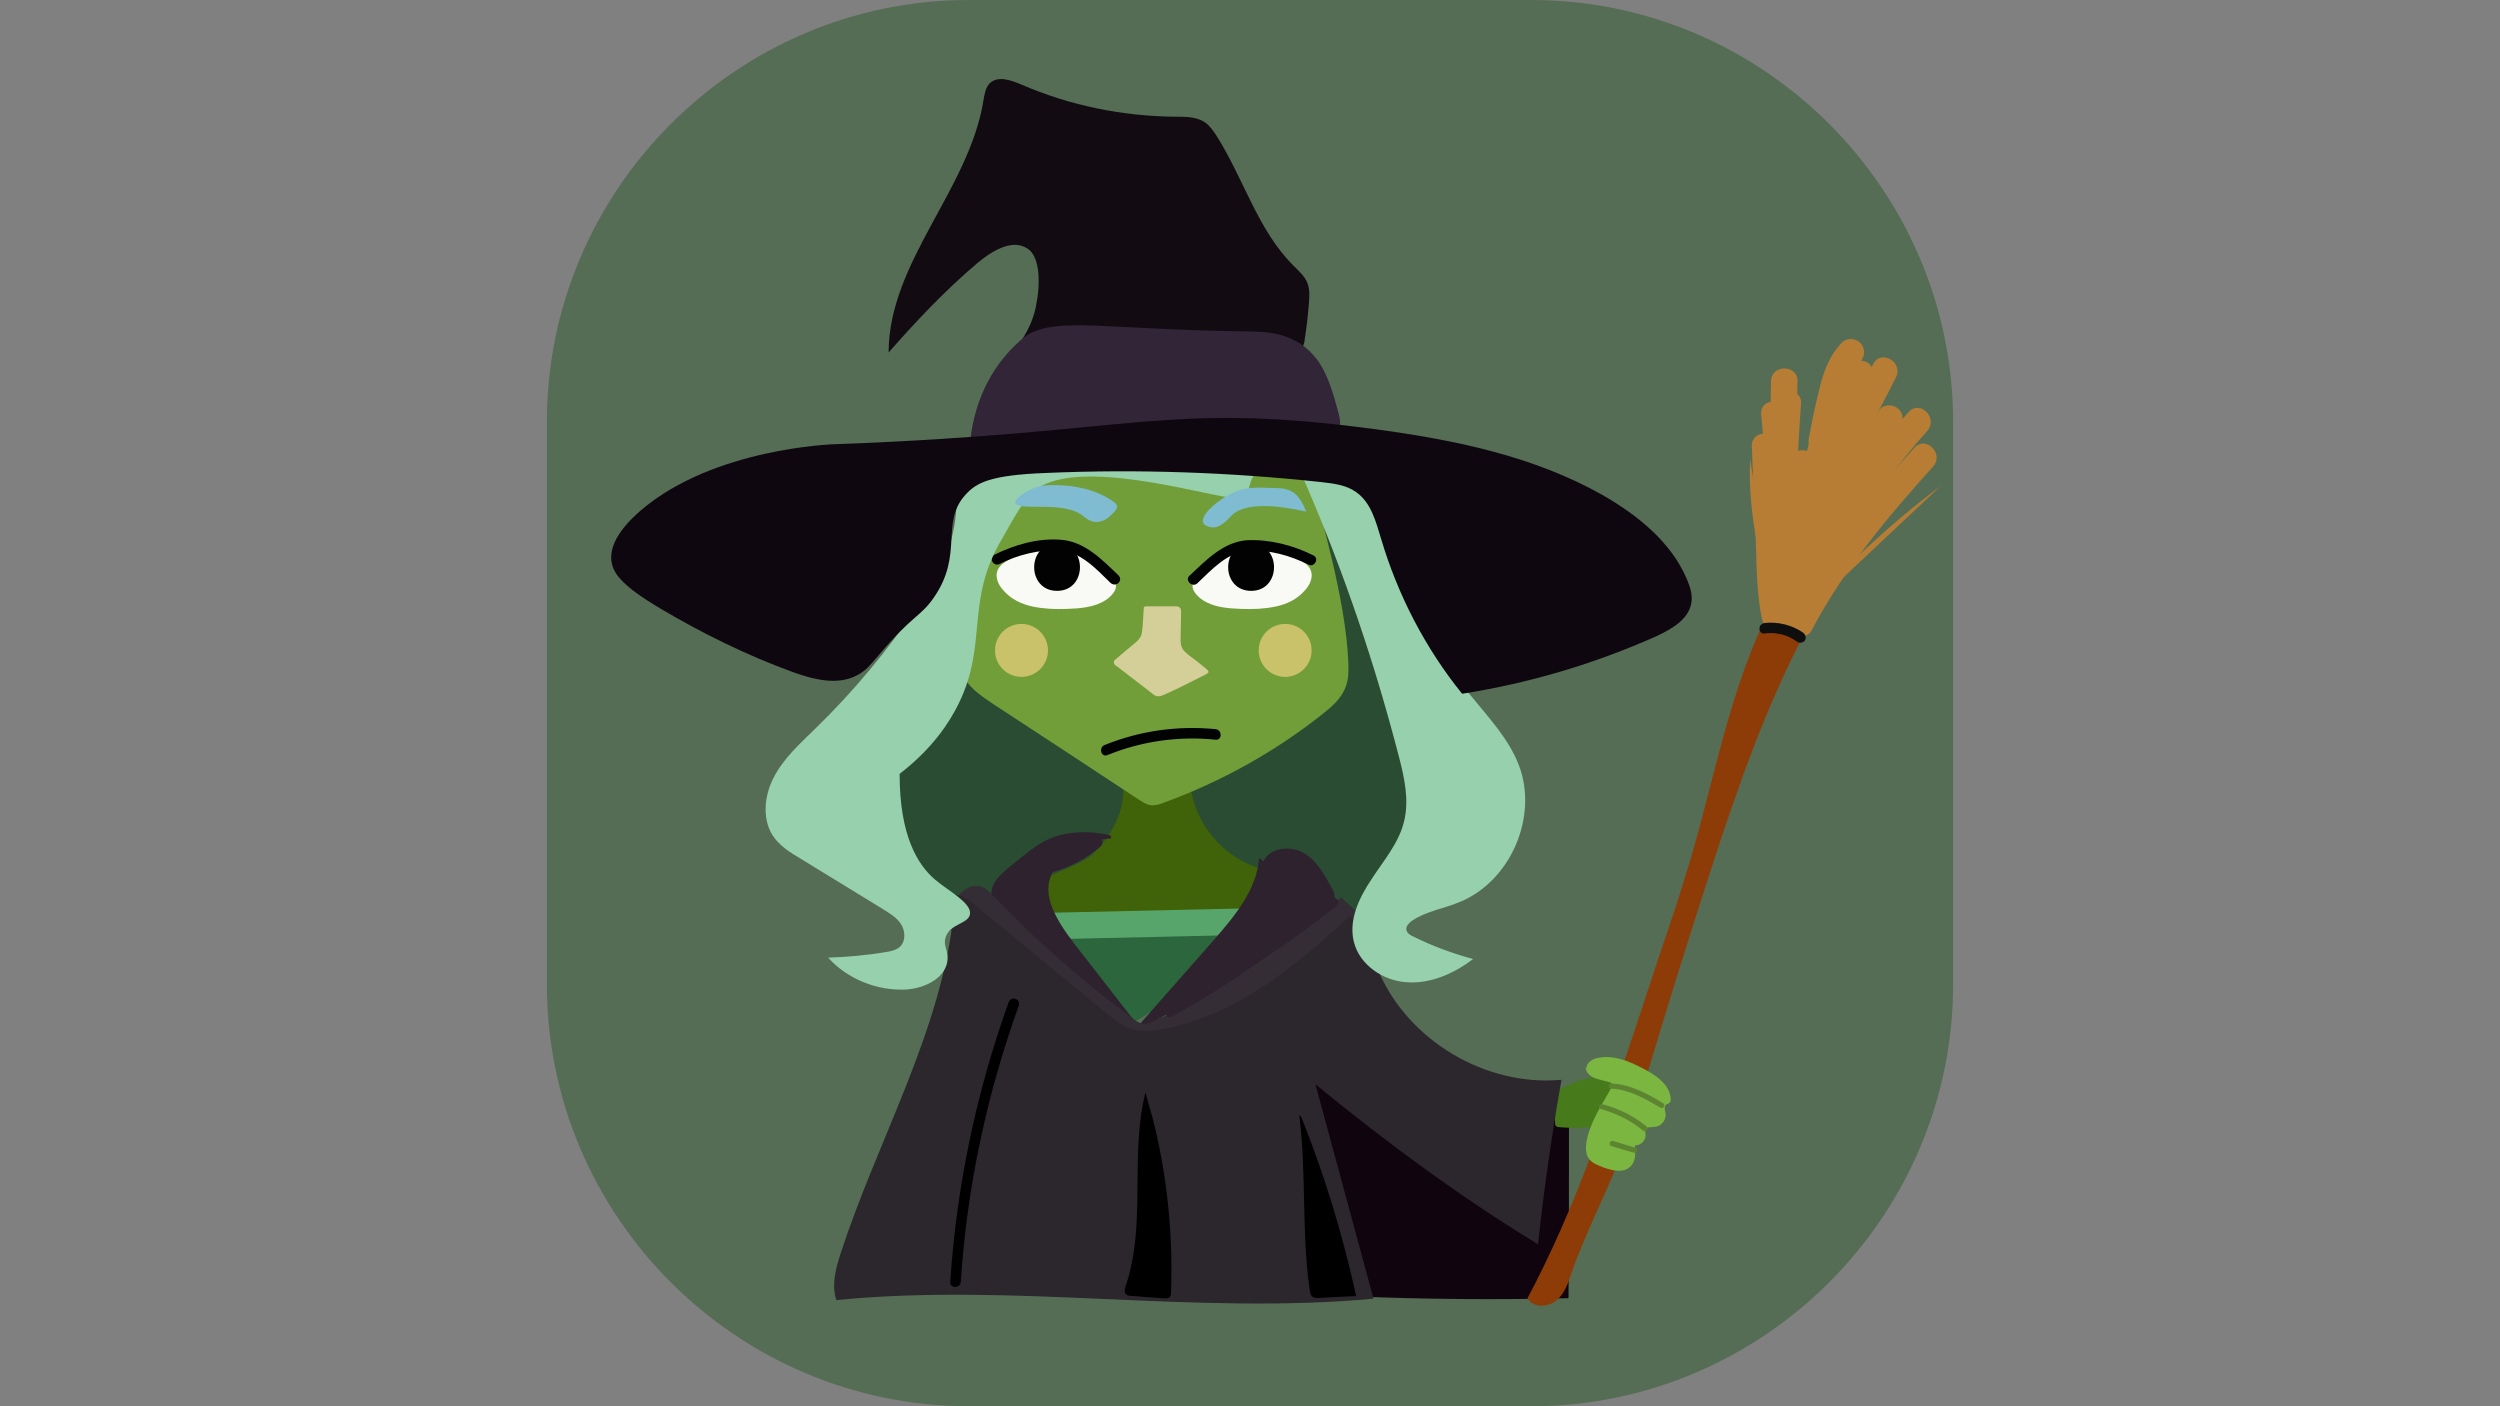 <?xml version="1.0" encoding="utf-8"?>
<!-- Generator: Adobe Illustrator 23.0.5, SVG Export Plug-In . SVG Version: 6.00 Build 0)  -->
<svg version="1.1" id="圖層_1" xmlns="http://www.w3.org/2000/svg" xmlns:xlink="http://www.w3.org/1999/xlink" x="0px" y="0px"
	 viewBox="0 0 1920 1080" style="enable-background:new 0 0 1920 1080;" xml:space="preserve">
<rect x="0" y="0" width="1920" height="1080" fill="#808080" stroke="none"/>
<style type="text/css">
	.st0{fill:#F9F9F5;}
	.st1{fill:#190F17;}
	.st2{fill:#556D55;}
	.st3{fill:#2A4C33;}
	.st4{fill:#406309;}
	.st5{fill:#2C663D;}
	.st6{fill:#58A56C;}
	.st7{fill:#2D222E;}
	.st8{fill:#719E38;}
	.st9{fill:#D4CF99;}
	.st10{fill:#020202;}
	.st11{fill:#CAC16B;}
	.st12{fill:#342D35;}
	.st13{fill:#10050F;}
	.st14{fill:#8E3C07;}
	.st15{fill:#477A1A;}
	.st16{fill:#7AB640;}
	.st17{fill:#5C8431;}
	.st18{fill:#B77D35;}
	.st19{fill:#0F0E0E;}
	.st20{fill:#2C262D;}
	.st21{fill:#97D0AC;}
	.st22{fill:#120B12;}
	.st23{fill:#312537;}
	.st24{fill:#0F070F;}
	.st25{fill:#7FBCD2;}
</style>
<g>
	<g>
		<path class="st0" d="M529.8,348.12c52.2,0,52.2-81,0-81C477.78,267.12,477.78,348.12,529.8,348.12L529.8,348.12z"/>
	</g>
</g>
<g>
	<path class="st1" d="M761.82,688.14c19.62-3.78,30.96-24.48,48.6-34.02c12.24-6.48,26.1-7.02,39.96-7.56c27-0.9,54-1.8,81-2.7
		c10.26-0.36,21.06-0.54,30.78,2.7c7.02,2.52,13.5,6.48,19.62,10.8c16.74,11.34,32.76,23.76,48.24,36.72
		c-32.4,37.62-75.06,64.8-117.72,90.18c-14.04,8.46-30.24,17.1-46.26,12.96c-9-2.52-16.38-8.28-23.4-14.58
		c-30.6-27.36-57.24-58.86-79.2-93.42"/>
</g>
<path class="st2" d="M1176,1080H744c-178.2,0-324-145.8-324-324V324C420,145.8,565.8,0,744,0h432c178.2,0,324,145.8,324,324v432
	C1500,934.2,1354.2,1080,1176,1080z"/>
<g>
	<path class="st3" d="M1037.22,446.04c14.94,36.9,27,75.06,38.88,113.22c7.02,22.32,14.4,45.36,16.2,68.76
		c1.08,14.04,0.36,28.26-5.76,41.04c-5.94,12.6-16.38,22.68-27.9,30.78c-8.64,6.48-18.18,11.88-28.08,15.66
		c-16.56,6.12-34.56,7.38-52.2,8.28c-54.36,3.24-108.54,6.84-162.9,7.38c-15.3,0.36-31.14,0.36-46.26-2.52
		c-28.08-5.22-54.36-19.62-72.54-41.4c-18.36-21.96-28.08-50.76-25.92-78.84c2.52-29.16,16.74-55.8,34.38-79.38
		c8.28-10.98,17.28-21.78,23.94-34.02c11.34-20.88,15.48-44.46,21.24-67.5c5.94-22.86,14.58-46.44,32.04-62.1
		c13.86-12.42,31.86-18.72,50.04-22.86c39.42-9.72,80.46-11.52,120.6-5.94c12.96,1.98,25.56,4.5,37.26,10.8
		c17.82,9.72,30.24,27,37.62,45.9c7.38,18.9,9.72,39.06,10.98,59.04"/>
</g>
<g>
	<path class="st4" d="M862.62,610.38c-0.9,18.54-13.86,37.26-24.12,46.26c-9.72,8.1-26.64,12.24-49.32,24.3
		c-2.7,1.62-5.76,3.24-7.38,5.94c-2.7,4.5-0.54,10.8,2.88,14.58c9,10.26,24.12,10.8,37.62,10.8c36.36,0,72.9,0,109.26-0.36
		c19.26,0,40.86-1.44,52.92-16.2c3.78-4.86,6.12-11.7,3.78-17.28c-3.24-7.56-12.6-9.36-20.52-11.52c-28.08-8.1-49.86-34.02-53.46-63
		c-19.98-5.94-43.74-10.62-50.22-1.08C862.62,605.34,862.8,608.04,862.62,610.38z"/>
</g>
<g>
	<path class="st5" d="M806.1,701.1c51.48-0.9,103.14-1.08,154.98-1.26c-14.76,15.3-29.52,30.96-44.28,46.44
		c-13.14,14.04-27,28.08-43.74,37.44c-1.62,0.9-3.42,1.98-5.04,1.44c-1.62-0.36-2.7-1.62-3.78-2.7
		c-22.86-24.3-42.66-51.3-58.68-80.64"/>
</g>
<g>
	<g>
		<path class="st6" d="M810.6,721.26c48.24-1.08,96.3-2.16,144.72-3.24c12.96-0.36,12.96-20.52,0-20.34
			c-48.24,1.08-96.48,2.16-144.72,3.24C797.64,701.1,797.46,721.44,810.6,721.26L810.6,721.26z"/>
	</g>
</g>
<g>
	<g>
		<path class="st7" d="M806.64,670.32c14.4-3.78,27.9-10.8,38.88-20.52c1.08-0.9,1.26-2.7,1.08-3.96c-1.08-3.24-3.78-4.86-7.02-4.68
			c-3.24,0.36-6.12,1.8-9.18,3.24c-6.48,2.88-13.14,5.94-19.62,9c-1.8,0.9-2.52,3.78-1.26,5.76c1.08,2.16,3.42,2.52,5.76,1.44
			c5.04-2.16,10.26-4.68,15.12-6.84c2.52-1.08,4.86-2.16,7.38-3.24c0.9-0.36,1.62-0.9,2.7-1.08c-0.54,0,0.9,0,0.54,0
			c-0.54,0.54-1.62-1.08-1.62-1.26c0.36-1.44,0.9-2.7,1.08-4.14c-10.26,9-22.32,15.12-35.28,18.36
			C799.26,664.02,801.6,671.76,806.64,670.32L806.64,670.32z"/>
	</g>
</g>
<g>
	<path class="st8" d="M996.72,337.14c5.94,6.48,5.94,10.98,12.06,36.9c5.76,24.12,24.48,85.86,26.64,133.02
		c0.36,6.84,0.54,13.86-1.8,19.98c-3.24,9.54-11.34,16.2-18.9,22.14c-36.36,28.62-77.22,51.3-120.6,67.14
		c-3.42,1.44-7.02,2.52-10.8,1.98c-3.24-0.54-5.94-2.52-8.64-4.14c-37.26-24.48-74.52-49.14-112.14-73.62
		c-9.72-6.48-19.98-13.5-24.3-24.3s-1.62-23.04,1.08-34.38c12.42-51.12,25.92-103.14,55.26-146.34c1.8-2.7,3.78-5.4,6.84-7.02
		c4.32-2.52,8.82-1.8,10.26-1.62c7.74,0.9-37.62-7.74,94.14-3.24C981.24,326.7,989.7,329.22,996.72,337.14z"/>
</g>
<g>
	<path class="st9" d="M878.46,466.38c-0.36,4.86-0.54,9.36-0.9,14.4c-0.36,2.52-0.36,5.22-1.26,7.56c-1.08,2.52-3.24,4.32-5.4,6.12
		c-4.68,3.78-9.18,7.74-13.86,11.7c-0.9,0.54-1.62,1.26-1.62,2.52s1.08,2.52,2.16,2.88c9.18,7.02,18.18,14.04,27.36,21.06
		c1.08,0.9,1.8,1.62,3.24,1.98c2.16,0.54,4.14-0.36,5.94-1.08c10.8-4.86,21.6-10.26,32.04-15.66c0.9-0.54,1.98-1.08,1.98-1.8
		s-0.9-1.62-1.44-2.16c-4.5-3.78-9.36-7.56-14.04-10.98c-1.8-1.62-3.96-3.24-4.86-5.4c-1.08-2.16-1.08-4.5-1.08-7.02
		c0-6.84,0.36-13.86,0.36-20.52c0-1.08,0-2.52-0.9-3.24c-0.9-0.9-2.16-1.08-3.42-1.08c-7.74,0-15.66,0-23.22,0"/>
</g>
<g>
	<path class="st0" d="M917.7,448.02c6.48-7.38,12.96-14.76,20.88-20.88c7.92-5.94,17.28-9.9,27.36-9.72
		c11.34,0.36,21.6,6.12,31.32,11.88c3.78,2.16,7.74,4.5,9.36,8.64c2.16,5.04-0.54,11.34-4.32,15.3c-5.76,6.84-14.04,10.8-22.68,12.6
		c-8.64,1.8-17.64,2.16-26.1,1.8c-10.26-0.36-21.24-1.08-29.88-6.84c-3.24-2.16-5.94-4.86-7.38-8.28c-1.08-3.6,0-8.1,3.24-9.9"/>
</g>
<g>
	<g>
		<path class="st10" d="M960.9,453.78c23.4,0,23.4-36.36,0-36.36C937.32,417.42,937.32,453.78,960.9,453.78L960.9,453.78z"/>
	</g>
</g>
<g>
	<g>
		<path class="st10" d="M919.5,448.02c10.98-10.44,23.4-24.3,39.6-25.02c15.66-0.9,31.68,3.6,45.72,10.62
			c4.5,2.52,8.64-4.68,3.96-7.02c-15.3-7.74-33.84-12.6-51.3-11.7c-18.18,1.44-31.32,15.48-44.1,27.36
			C909.78,445.86,915.72,451.44,919.5,448.02L919.5,448.02z"/>
	</g>
</g>
<g>
	<path class="st0" d="M855.24,448.02c-6.48-7.38-12.96-14.76-20.88-20.88c-7.92-5.94-17.28-9.9-27.36-9.72
		c-11.34,0.36-21.6,6.12-31.32,11.88c-3.78,2.16-7.74,4.5-9.54,8.64c-2.16,5.04,0.54,11.34,4.32,15.3
		c5.76,6.84,14.04,10.8,22.68,12.6c8.64,1.8,17.64,2.16,26.1,1.8c10.26-0.36,21.24-1.08,30.06-6.84c3.24-2.16,5.94-4.86,7.38-8.28
		c1.08-3.6,0-8.1-3.24-9.9"/>
</g>
<g>
	<g>
		<path class="st10" d="M811.86,453.78c23.4,0,23.4-36.36,0-36.36S788.28,453.78,811.86,453.78L811.86,453.78z"/>
	</g>
</g>
<g>
	<g>
		<path class="st10" d="M859.02,441.9c-12.42-11.88-25.74-25.92-44.1-27.36c-17.64-1.44-35.64,3.78-51.3,11.52
			c-4.68,2.52-0.54,9.54,4.14,7.02c14.04-7.02,29.88-10.98,45.54-10.44c16.56,0.9,28.62,14.4,39.6,25.02
			C857.22,451.44,862.8,445.86,859.02,441.9L859.02,441.9z"/>
	</g>
</g>
<circle class="st11" cx="987" cy="499.5" r="20.34"/>
<circle class="st11" cx="784.5" cy="499.5" r="20.34"/>
<g>
	<g>
		<path class="st10" d="M850.38,579.96c26.46-10.8,54.9-14.76,83.16-11.88c5.22,0.54,5.22-7.56,0-8.1
			c-28.8-2.88-58.32,1.26-85.32,12.24C843.72,574.02,845.52,581.76,850.38,579.96L850.38,579.96z"/>
	</g>
</g>
<g>
	<path class="st7" d="M853.62,643.86c-5.94,0.36-19.62,2.16-32.4,11.88c-3.78,3.06-11.52,9.18-14.58,18.18
		c-5.04,14.58,3.06,30.78,18.36,50.76c17.82,22.86,35.64,45.9,53.64,68.94c-45.9-17.1-85.86-50.04-111.24-91.8
		c-3.6-5.76-6.84-12.06-5.76-18.54c1.26-6.84,7.02-11.52,12.06-16.2c17.1-13.86,25.38-20.88,36.36-24.48
		c18.72-5.94,34.74-2.88,42.66-1.08"/>
</g>
<g>
	<path class="st7" d="M970.26,661.5c5.04-10.62,20.52-12.24,30.78-6.48s16.2,16.74,21.78,27c1.62,2.88,3.06,6.12,1.62,9.18
		c-0.9,1.62-2.16,2.7-3.6,3.78c-48.24,37.26-99.72,70.74-153.18,100.26c21.24-24.12,42.48-48.24,63.72-72.36
		c16.38-18.72,33.84-39.24,35.64-64.08"/>
</g>
<g>
	<path class="st12" d="M727.98,699.12c5.4-9.9,15.12-21.96,25.92-18c3.78,1.26,6.48,4.32,9.18,7.02
		c32.94,34.56,68.76,66.06,107.46,94.5c2.16,1.62,4.32,3.24,7.02,3.42c3.24,0.54,6.12-0.9,9.18-2.16
		c52.38-23.4,101.34-55.62,143.28-94.86c4.68,4.68,9.54,8.82,14.04,13.5c1.98,1.62,3.78,3.78,4.14,6.12
		c0.36,3.78-3.24,6.48-6.48,8.64c-50.22,31.86-102.6,59.94-156.96,84.06c-4.32,1.8-8.64,3.78-13.14,2.88
		c-4.14-0.54-7.56-2.88-10.8-5.4c-44.82-32.94-89.28-66.6-133.74-100.62"/>
</g>
<g>
	<path class="st13" d="M1139.28,853.74c19.62-3.24,39.96-3.78,59.76-1.98c1.62,0.36,3.24,0.54,4.68,1.62
		c1.26,1.44,1.26,3.6,1.26,5.4c0,46.26,0,92.34-0.36,138.24c-55.08,1.26-110.52,0.9-165.42-1.44c-3.06,0-6.12-0.36-9-2.16
		c-2.16-1.62-3.24-4.32-4.32-7.02c-22.14-55.26-37.8-113.4-46.26-172.44c57.6,19.44,117.36,31.86,178.2,36.72"/>
</g>
<g>
	<g>
		<path class="st7" d="M900.6,780.48c44.28-24.84,86.22-53.46,125.82-84.78c4.14-3.24-1.62-8.82-5.76-5.76
			c-39.06,31.14-80.64,59.04-124.2,83.7C891.96,776.34,896.1,783.36,900.6,780.48L900.6,780.48z"/>
	</g>
</g>
<g>
	<path class="st14" d="M1369.86,447.66c10.44-1.26,21.24,1.08,30.42,6.12c1.44,0.9,2.7,1.62,3.24,3.24c0.9,2.52-1.08,4.86-3.06,7.02
		c-5.94,6.84-10.26,14.58-14.58,22.32c-29.88,56.88-51.12,117.9-71.1,179.1c-17.82,54.9-35.1,109.98-51.48,165.24
		c-5.22,17.64-10.26,35.1-16.74,52.2c-11.88,31.86-28.26,62.1-39.42,94.14c-2.7,8.1-5.4,16.38-11.88,21.78s-18.18,5.76-22.14-1.8
		c36.9-69.12,61.74-144,86.4-218.16c7.38-22.14,14.58-44.64,22.14-66.6c5.76-16.74,10.98-33.84,16.2-50.76
		c21.24-71.82,33.12-147.6,71.64-211.86"/>
</g>
<g>
	<g>
		<path class="st15" d="M1196.34,837c11.34-5.4,23.4-10.98,36.18-9.9c4.86,0.54,9.72,1.98,12.96,5.76
			c4.32,4.86,4.86,12.42,1.98,18.36s-8.64,9.9-14.94,12.24c-6.12,2.16-12.96,2.52-19.44,2.7c-5.4,0-10.44,0-16.02-0.54
			c-0.9,0-1.62-0.36-2.16-0.9s-0.54-1.08-0.54-1.62c-0.54-8.28-0.36-17.1,1.26-25.38"/>
	</g>
	<g>
		<g>
			<path class="st16" d="M1219.02,823.14c-1.26-2.52-0.36-5.76,1.62-7.56s4.5-2.88,7.38-3.24c11.52-2.16,23.22,2.7,33.48,8.1
				c9.72,4.86,20.52,12.06,21.6,22.86c0,1.44,0,3.06-1.08,3.78c-0.9,0.54-1.62,0.9-2.52,1.26c-1.62,1.26-0.9,4.14-0.36,6.48
				c0.9,5.22-3.42,10.26-8.28,10.62c-2.7,0.36-5.94-0.36-7.02,2.16c-0.54,1.08-0.36,2.16,0,3.42c0.36,4.68-3.78,9-8.28,8.64
				c0.54,5.94,0.9,12.42-3.6,16.38c-5.4,5.22-14.04,2.88-21.06,0.36c-3.96-1.62-8.64-3.24-10.98-7.02
				c-2.16-3.6-2.16-7.74-1.62-11.88c2.52-15.3,11.7-28.62,19.26-42.12c0.54-0.9,0.9-1.62,0.54-2.7c-0.36-0.9-1.08-1.08-1.62-1.44
				c-3.78-1.26-7.74-1.8-11.7-3.24c-3.78-1.44-7.38-4.86-7.02-9"/>
		</g>
		<g>
			<g>
				<path class="st17" d="M1229.46,851.76c11.88,3.24,22.86,8.64,32.4,16.56c1.8,1.62,4.86-1.44,2.88-3.06
					c-9.9-8.1-21.6-14.04-34.38-17.28C1228.2,847.26,1227.12,851.04,1229.46,851.76L1229.46,851.76z"/>
			</g>
		</g>
		<g>
			<g>
				<path class="st17" d="M1237.38,836.1c13.86,0.54,26.1,7.74,37.8,14.58c2.16,1.44,4.32-2.16,2.16-3.42
					c-12.42-7.38-25.2-14.58-39.96-15.12C1234.86,831.78,1234.86,835.92,1237.38,836.1L1237.38,836.1z"/>
			</g>
		</g>
		<g>
			<g>
				<path class="st17" d="M1237.56,880.2c5.76,1.62,11.34,3.6,17.28,5.04c2.52,0.9,3.6-3.24,1.08-3.78
					c-5.76-1.62-11.34-3.6-17.28-5.22C1236.12,875.7,1235.22,879.3,1237.56,880.2L1237.56,880.2z"/>
			</g>
		</g>
	</g>
</g>
<g>
	<g>
		<path class="st18" d="M1490.28,373.32c-41.4,31.14-79.02,66.6-112.5,105.84L1490.28,373.32L1490.28,373.32z"/>
	</g>
	<g>
		<g>
			<path class="st18" d="M1391.46,483.84c24.48-46.44,58.14-86.76,93.24-125.64c8.64-9.72-5.76-23.94-14.4-14.4
				c-36.18,39.96-71.1,81.9-96.48,129.6C1367.88,484.92,1385.52,495.18,1391.46,483.84L1391.46,483.84z"/>
		</g>
	</g>
	<g>
		<g>
			<path class="st18" d="M1388.4,479.34c21.6-54.54,52.92-105.12,91.8-148.5c8.64-9.72-5.76-24.12-14.4-14.4
				c-41.58,46.44-74.34,99.72-97.02,157.32C1364.1,486,1383.9,491.22,1388.4,479.34L1388.4,479.34z"/>
		</g>
	</g>
	<g>
		<g>
			<path class="st18" d="M1387.32,478.98c7.56-31.86,13.5-64.98,24.3-96.3c10.98-32.22,29.52-62.64,44.46-92.88
				c5.94-11.7-11.52-21.78-17.46-10.26c-15.66,31.14-33.48,61.74-45.36,94.5c-11.7,31.86-17.64,66.42-25.38,99.54
				C1365,486.36,1384.44,491.76,1387.32,478.98L1387.32,478.98z"/>
		</g>
	</g>
	<g>
		<g>
			<path class="st18" d="M1398.12,448.74c6.84-45.36,31.68-85.14,60.12-120.06c3.6-4.32,4.14-10.26,0-14.4
				c-3.6-3.6-10.8-4.32-14.4,0c-30.78,37.44-58.14,80.1-65.7,129.06c-0.9,5.4,1.44,10.8,7.02,12.42
				C1390.74,457.2,1397.4,454.14,1398.12,448.74L1398.12,448.74z"/>
		</g>
	</g>
	<g>
		<g>
			<path class="st18" d="M1384.26,477.9c7.56-52.74,23.94-103.5,48.6-150.48c5.94-11.52-11.34-21.96-17.64-10.26
				c-25.38,48.6-42.66,100.98-50.4,155.34c-0.9,5.4,1.26,10.8,7.02,12.42C1376.7,486.54,1383.36,483.3,1384.26,477.9L1384.26,477.9z
				"/>
		</g>
	</g>
	<g>
		<g>
			<path class="st18" d="M1382.28,473.58c7.02-49.68,17.82-98.82,32.04-147.06c3.78-12.42-16.02-17.82-19.44-5.4
				c-14.4,48.24-25.02,97.38-32.04,147.06c-0.9,5.4,1.44,10.8,7.02,12.42C1374.36,482.22,1381.38,478.98,1382.28,473.58
				L1382.28,473.58z"/>
		</g>
	</g>
	<g>
		<g>
			<path class="st18" d="M1360.14,292.68c-1.62,60.84,0.9,121.5,7.02,181.62c1.44,12.96,21.6,12.96,20.34,0
				c-6.48-60.48-8.82-120.96-7.02-181.62C1380.66,279.72,1360.32,279.72,1360.14,292.68L1360.14,292.68z"/>
		</g>
	</g>
	<g>
		<g>
			<path class="st18" d="M1378.86,468.36c-0.9-52.92,0.54-105.84,4.32-158.4c0.9-12.96-19.44-12.96-20.34,0
				c-3.6,52.92-5.22,105.48-4.32,158.4C1358.88,481.32,1379.04,481.68,1378.86,468.36L1378.86,468.36z"/>
		</g>
	</g>
	<g>
		<g>
			<path class="st18" d="M1386.06,417.6c1.08-20.52,3.6-39.24,7.56-59.22c1.08-5.04-1.26-10.98-7.02-12.42
				c-5.22-1.08-11.34,1.62-12.42,7.02c-4.32,21.24-7.02,43.02-8.28,64.62c-0.36,5.4,4.86,10.26,10.26,10.26
				C1381.74,427.32,1385.88,423.36,1386.06,417.6L1386.06,417.6z"/>
		</g>
	</g>
	<g>
		<g>
			<path class="st18" d="M1376.7,474.3c2.52-52.02,1.26-104.22-3.78-156.06c-1.26-12.96-21.6-12.96-20.34,0
				c5.22,51.84,6.48,104.04,3.78,156.06C1355.82,487.62,1375.98,487.26,1376.7,474.3L1376.7,474.3z"/>
		</g>
	</g>
	<g>
		<g>
			<path class="st18" d="M1372.74,470.34c-4.5-20.34-3.42-41.94-4.32-62.64c-0.9-21.6-1.98-43.2-2.7-64.98
				c-0.54-12.96-20.88-12.96-20.34,0c1.08,22.32,1.8,45,2.88,67.5c0.9,21.6,0.36,43.92,5.04,65.34
				C1356.18,488.52,1375.8,483.12,1372.74,470.34L1372.74,470.34z"/>
		</g>
	</g>
	<g>
		<path class="st18" d="M1344.12,352.8c-2.16,43.02,9.18,85.32,20.34,126.9"/>
	</g>
	<g>
		<g>
			<path class="st18" d="M1402.98,378.9c-0.54-7.02,2.16-13.14,4.86-19.62c3.24-7.38,6.48-14.58,9.72-21.78
				c6.84-15.12,13.5-30.24,19.98-45.36c2.16-5.22,1.26-10.8-3.6-13.86c-4.32-2.52-11.52-1.26-13.86,3.6
				c-7.38,16.2-14.4,32.4-21.6,48.6c-3.42,7.74-7.02,15.3-10.26,23.22c-3.6,8.1-6.48,16.2-5.76,25.2
				c0.54,5.4,4.32,10.26,10.26,10.26C1397.94,388.98,1403.7,384.12,1402.98,378.9L1402.98,378.9z"/>
		</g>
	</g>
	<g>
		<g>
			<path class="st18" d="M1409.1,342.72c2.16-12.6,4.86-25.74,7.74-37.98c1.26-5.22,2.7-10.26,4.5-15.12
				c0.54-1.08,0.54-1.44,0.36-0.9c0.36-0.9,0.54-1.44,1.08-2.16c0.54-1.08,1.08-1.98,1.62-2.88c1.62-2.88,2.52-3.78,4.32-5.94
				c3.78-4.14,3.96-10.26,0-14.4c-3.78-3.78-10.62-4.14-14.4,0c-9,9.36-13.5,21.24-16.56,33.48c-3.42,13.14-6.12,26.64-8.64,40.14
				c-0.9,5.4,1.26,10.8,7.02,12.42C1401.36,351,1408.02,348.12,1409.1,342.72L1409.1,342.72z"/>
		</g>
	</g>
</g>
<g>
	<g>
		<path class="st19" d="M1355.1,486.54c2.16-0.36,4.5-0.36,6.84-0.36c2.16,0.36,4.14,0.54,6.48,1.08c4.5,1.08,8.1,3.06,12.06,5.76
			c1.98,1.26,4.68,0.36,5.76-1.26c1.08-2.16,0.36-4.32-1.26-5.76c-8.46-5.94-19.26-8.64-29.52-7.56c-2.16,0.36-4.14,1.62-4.14,4.14
			C1350.96,484.74,1352.76,486.9,1355.1,486.54L1355.1,486.54z"/>
	</g>
</g>
<g>
	<path class="st20" d="M732.66,699.84c-9.36,91.98-58.5,174.96-87.12,262.98c-3.78,11.52-7.02,23.94-3.24,35.64
		c136.8-13.5,275.76,11.7,412.56-1.08c-14.94-54.9-29.7-109.62-44.64-164.7c54.36,44.64,111.06,86.4,171,122.94
		c4.5-42.48,10.62-84.6,18-126.36c-57.78,5.4-117.36-29.7-140.4-83.16c-6.48-14.94-10.62-31.32-21.96-42.66
		c-41.58,38.34-87.84,76.5-143.28,86.76c-8.28,1.62-17.28,2.52-25.74-0.36c-6.84-2.52-12.6-7.02-18-11.7
		c-35.1-28.8-70.02-57.42-105.12-86.4c-4.32-3.6-11.7-6.48-14.4-1.98c-0.9,1.44-0.9,3.24-0.9,4.86c0,6.12,0,12.24,0,18.36"/>
</g>
<g>
	<g>
		<path d="M774.6,769.86c-24.84,69.12-39.96,141.12-44.82,214.74c-0.36,5.04,7.74,5.04,8.1,0c4.68-72.72,19.98-144,44.64-212.58
			C783.96,766.8,776.22,764.82,774.6,769.86L774.6,769.86z"/>
	</g>
</g>
<g>
	<path d="M881.52,845.1c13.86,47.88,19.62,98.1,17.82,147.6c0,1.44-0.36,2.7-1.08,3.6c-1.08,0.9-2.52,0.9-3.78,0.9
		c-8.64-0.54-17.28-1.44-26.1-1.98c-1.08,0-2.52-0.36-3.24-0.9c-1.98-1.62-1.44-4.5-0.54-6.84c16.02-47.34,2.88-99.9,15.12-148.5
		c1.8,6.84,3.78,13.86,5.76,20.52"/>
</g>
<g>
	<path d="M997.8,856.44c5.76,44.64,1.62,90.18,8.1,134.64c0.36,1.8,0.54,3.78,2.16,4.86c1.26,0.9,2.88,0.9,4.32,0.9
		c9.72-0.54,19.44-1.08,29.16-1.44c-10.26-46.98-24.3-93.06-42.3-137.88"/>
</g>
<g>
	<path class="st21" d="M803.4,371.52c39.6-17.1,128.52,10.8,145.26,10.98c1.44,0,4.86,0,7.74-2.52c2.7-2.52,2.88-6.48,4.14-9.9
		c4.14-14.04,25.2-19.44,35.64-8.82c3.78,3.78,5.94,8.64,8.1,13.86c28.62,66.6,51.84,135.54,70.02,205.74
		c4.32,16.56,8.1,33.84,3.96,50.22c-3.96,16.38-15.66,29.88-25.02,44.28c-9.36,14.04-17.64,31.14-13.5,47.88
		c4.32,17.82,22.5,30.06,40.86,31.14c18.36,1.26,36.18-6.84,50.76-17.82c-15.66-4.32-31.14-9.9-45.9-17.28
		c-2.52-1.08-5.04-2.7-5.4-5.4s2.16-5.22,4.5-6.84c10.98-7.38,24.48-9.18,36.72-14.4c38.88-16.02,60.12-65.34,45.36-104.58
		c-7.74-20.52-23.22-36.72-36.9-53.64c-34.02-41.76-58.86-90.9-72.9-143.1c-3.96-15.3-7.56-31.68-15.3-45.72
		c-18.9-34.02-59.22-48.78-97.02-57.96c-40.14-9.72-82.62-16.02-122.58-5.76s-77.22,40.86-84.78,81.36
		c-2.7,13.5-1.8,27.36-4.32,41.04c-3.78,22.14-15.66,42.3-28.08,61.02c-22.86,34.02-49.32,65.88-78.84,94.5
		c-11.88,11.7-24.3,22.68-31.86,37.62c-7.56,14.58-9,33.84,1.08,46.62c4.86,6.12,11.52,10.62,18.36,14.58
		c21.6,13.14,43.02,26.46,64.62,39.6c5.22,3.24,10.62,6.48,13.86,11.52s3.78,12.6-0.54,17.1c-2.88,2.88-7.38,3.78-10.98,4.32
		c-14.76,2.52-29.7,3.78-44.46,4.32c14.76,16.38,37.44,25.56,59.76,24.48c14.94-0.9,31.86-9.36,32.04-24.3
		c0-6.48-3.42-9.54-1.62-15.66c3.24-10.62,17.1-10.26,18.72-17.64c1.8-8.64-16.2-17.82-27-27c-13.14-11.34-27-33.48-27-81
		c25.38-19.62,38.34-39.6,45.36-54c22.86-46.62,4.5-78.84,33.84-127.44C783.42,388.8,790.62,376.92,803.4,371.52z"/>
</g>
<g>
	<g>
		<path class="st22" d="M779.64,274.32c6.12,10.44,48.24-25.38,105.12-19.26c4.32,0.54,85.86,10.26,107.1,12.96
			c2.88,0.36,6.48,0.54,8.28-1.62c1.26-1.44,1.62-3.24,1.8-5.22c1.44-9.18,2.52-18.36,3.24-27.54c0.54-5.76,0.9-11.88-1.44-17.1
			c-2.16-4.86-6.48-8.64-10.26-12.42c-27.54-27.36-38.34-66.96-59.22-99.9c-2.52-3.78-5.04-7.56-8.82-10.26
			c-6.48-4.32-14.76-4.32-22.68-4.32C861.9,89.28,821.4,81,784.14,64.8c-7.74-3.24-17.82-6.84-23.94-0.9
			c-3.24,3.24-4.14,8.28-4.86,12.96c-10.98,68.76-72.72,124.2-72.9,193.86c21.24-24.12,43.2-47.52,67.86-68.4
			c24.12-20.34,35.1-13.5,38.34-11.7c13.14,7.74,8.28,37.8,7.74,40.14C792.6,258.12,775.86,267.84,779.64,274.32z"/>
	</g>
	<g>
		<path class="st23" d="M773.52,271.62c7.02-8.1,13.5-13.14,15.48-14.4c23.76-14.04,61.74-3.96,170.1-2.7
			c10.8,0.36,33.48-0.36,49.86,18.54c10.26,11.52,14.94,28.98,19.26,45c1.08,4.14,1.8,9.54-0.9,12.24c-1.8,1.8-5.22,1.62-5.76,1.62
			c-7.56-0.54-116.64,10.26-277.02,27C743.64,341.64,745.8,302.94,773.52,271.62z"/>
	</g>
	<g>
		<path class="st24" d="M642.48,341.1c233.64-8.64,252.18-33.12,414.72-11.34c59.94,8.1,120.6,20.52,173.52,50.4
			c27,15.48,52.74,36.18,64.8,64.62c2.52,5.94,4.5,12.06,3.42,18.36c-2.16,12.6-15.12,19.98-26.64,25.38
			c-47.52,21.24-97.74,36.18-149.4,44.28c-28.08-34.74-49.32-75.6-62.1-118.62c-4.14-13.5-7.74-28.26-19.44-36.36
			c-7.56-5.4-17.28-6.48-26.46-7.56c-70.2-7.56-141.12-10.08-211.68-7.02c-43.02,1.62-53.46,7.56-61.74,16.74
			c-19.62,21.6-1.08,45.72-24.48,79.2c-10.26,14.76-16.02,12.96-41.94,43.74c-6.48,7.56-9.9,12.06-16.74,15.66
			c-15.12,8.1-33.84,3.24-49.68-2.52c-35.46-12.96-69.48-29.7-101.88-48.96c-31.32-18.54-36.18-27.9-37.26-36.72
			c-0.54-6.12,0.36-19.44,23.22-38.88C548.34,344.34,638.88,341.1,642.48,341.1z"/>
	</g>
</g>
<g>
	<path class="st25" d="M779.82,386.28c-0.9-3.42,8.46-8.82,13.14-10.98c3.06-1.44,7.38-2.88,17.28-2.7c16.02,0,31.86,3.6,44.82,12.6
		c1.08,0.9,2.52,1.8,2.7,3.24c0.54,2.16-1.08,3.78-2.7,5.4c-2.16,2.16-7.02,7.56-13.86,7.02c-4.32-0.36-7.56-3.24-8.64-3.96
		C817.98,383.76,781.8,393.12,779.82,386.28z"/>
</g>
<g>
	<path class="st25" d="M923.82,400.68c-1.08-5.94,12.06-17.46,24.3-22.86c8.1-3.6,15.48-3.6,30.06-3.06
		c5.94,0,12.42,0.54,17.28,5.22c3.24,3.24,5.76,8.1,7.74,12.96c-36.9-8.28-51.84-3.24-58.14,3.78c-1.62,1.62-8.28,9.9-15.66,8.1
		C928.32,404.46,924.36,403.74,923.82,400.68z"/>
</g>
</svg>
